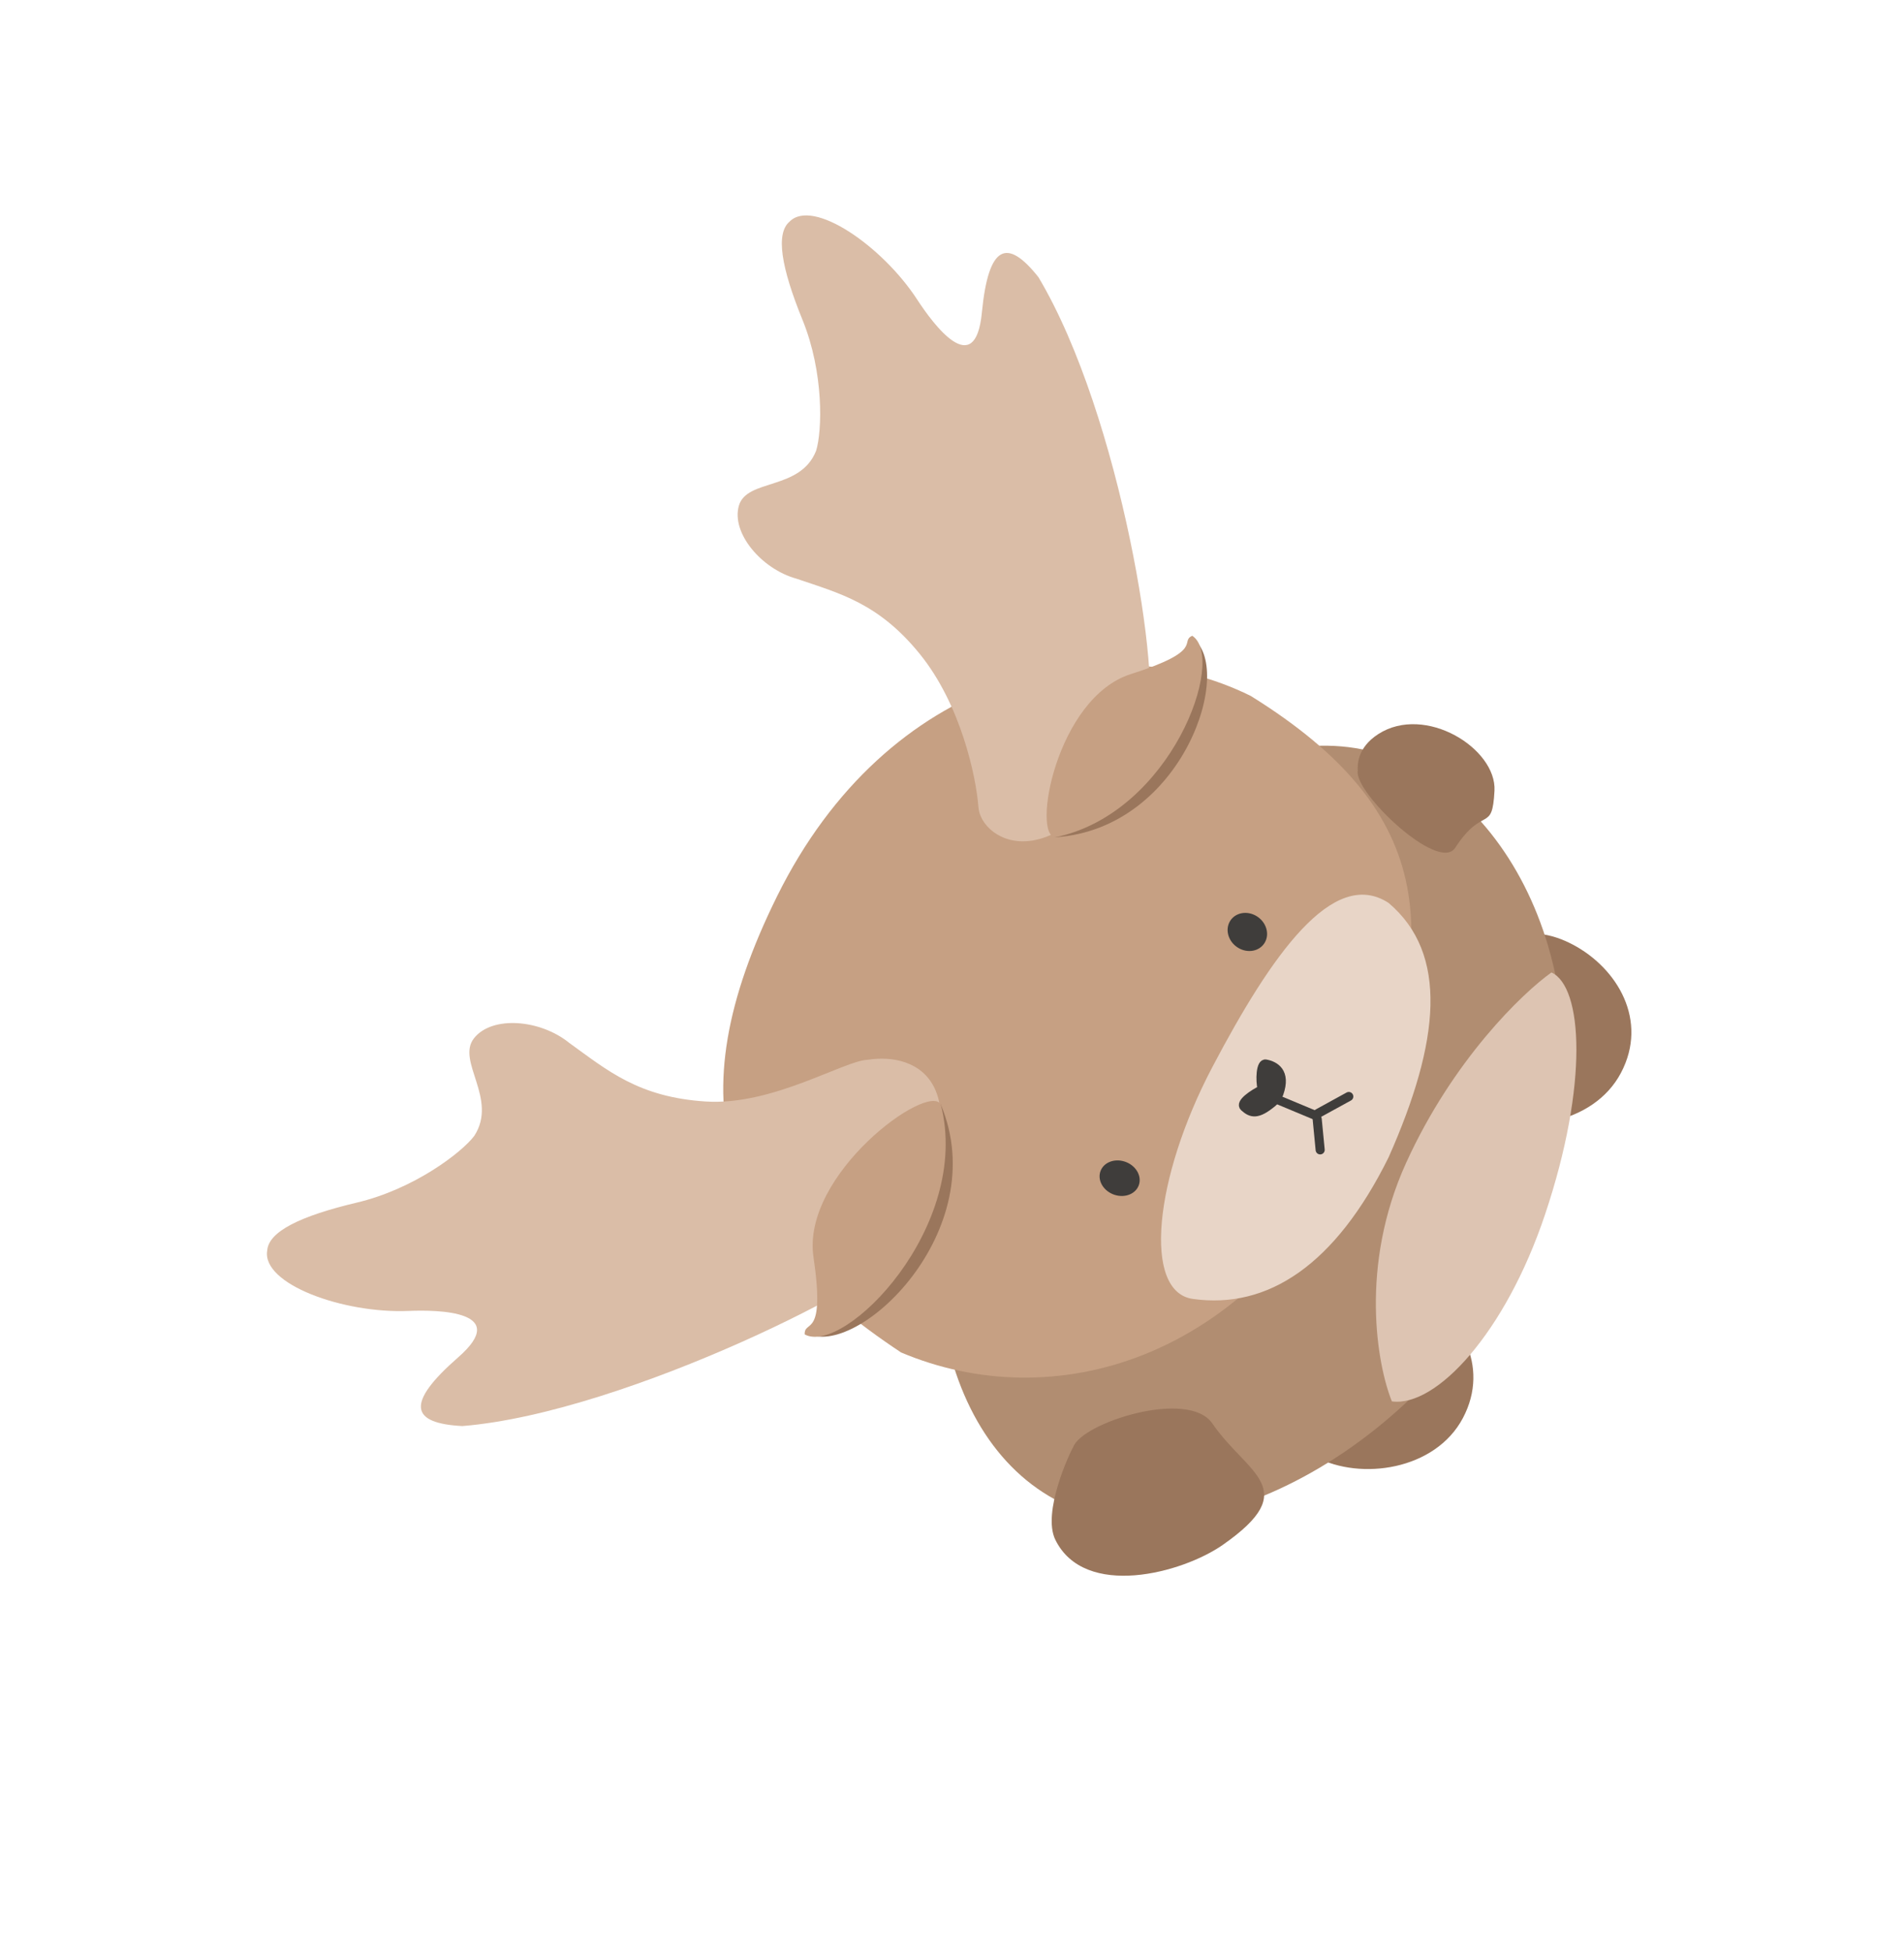 <svg width="284" height="291" viewBox="0 0 284 291" fill="none" xmlns="http://www.w3.org/2000/svg">
<g filter="url(#filter0_i_3553_4977)">
<path d="M213.75 193.2C220.414 196.725 225.046 204.531 220.923 212.326C216.8 220.121 205.659 221.675 198.995 218.15C192.331 214.625 192.667 207.356 196.79 199.561C200.913 191.766 207.086 189.675 213.75 193.2Z" fill="#9A765C"/>
<path d="M237.318 141.747C243.982 145.272 248.614 153.078 244.491 160.873C240.368 168.667 229.227 170.222 222.563 166.697C215.899 163.172 216.235 155.903 220.358 148.108C224.481 140.313 230.654 138.222 237.318 141.747Z" fill="#9A765C"/>
<path d="M211.731 114.494C231.977 123.587 243.8 154.983 230.047 185.608C216.294 216.233 182.173 234.489 161.926 225.397C141.68 216.304 136.416 184.107 150.17 153.482C163.923 122.858 191.485 105.402 211.731 114.494Z" fill="#B18D71"/>
<path d="M160.129 230.492C158.102 226.383 162.334 217.371 162.808 216.639C164.085 213.045 179.972 207.928 183.545 213.144C188.725 220.708 197.153 222.836 185.088 231.255C179.055 235.465 164.506 239.364 160.129 230.492Z" fill="#9A765C"/>
<path d="M205.234 115.821L205.235 115.831C204.64 119.01 217.294 131.093 219.763 127.318C223.987 120.864 225.29 125.246 225.629 118.806C225.961 112.499 215.281 105.86 208.296 110.356C205.075 112.429 205.199 115.065 205.234 115.821Z" fill="#9A765C"/>
<path d="M189.264 104.663C217.514 122.2 217.845 140.767 205.382 171.037C188.932 204.307 159.489 212.021 137.114 202.554C110.135 184.675 103.302 165.517 118.614 134.548C135.064 101.278 167.171 93.74 189.264 104.663Z" fill="#C6A083"/>
<path d="M121.507 87.183C116.296 85.746 111.75 80.365 112.925 76.299C114.1 72.232 122.109 74.072 124.444 68.104C125.356 65.181 125.621 56.474 122.417 48.607C119.213 40.74 118.392 35.717 120.484 33.949C123.947 30.408 134.338 37.613 139.502 45.544C141.932 49.277 148.177 57.703 149.166 47.523C150.155 37.343 152.938 36.344 157.608 42.235C169.99 63.003 176.235 103.463 173.691 108.565C161.186 133.638 148.86 126.47 148.643 121.121C148.293 116.704 146.051 105.975 139.891 98.392C133.731 90.81 127.985 89.394 121.507 87.183Z" fill="#DABDA7"/>
<path d="M87.63 156.408C83.315 152.895 76.106 152.294 73.413 155.708C70.72 159.121 77.043 164.741 73.455 170.263C71.56 172.773 64.449 178.195 55.966 180.204C47.483 182.213 42.799 184.523 42.573 187.333C41.686 192.353 53.911 196.768 63.62 196.365C68.188 196.175 78.955 196.383 71.047 203.29C63.139 210.198 63.968 213.129 71.677 213.53C96.416 211.518 136.389 190.819 136.668 187.42C150.128 161.96 139.285 157.806 132.181 158.911C128.619 159.013 117.987 165.779 107.975 165.138C97.963 164.497 93.347 160.523 87.63 156.408Z" fill="#DABDA7"/>
<path d="M209.838 135.534C218.762 143.102 217.553 156.105 209.827 173.479C201.89 189.493 191.839 196.158 180.625 194.572C173.169 193.517 174.795 176.616 183.558 159.979C192.322 143.341 201.548 130.116 209.838 135.534Z" fill="#E8D5C7"/>
<path d="M192.633 165.378C190.286 167.345 189.324 167.062 188.207 166.064C187.345 165.294 189.711 163.825 190.816 163.284C190.511 162.037 190.551 159.22 191.53 159.4C192.906 159.653 194.805 160.663 193.608 164.01C193.417 164.545 193.069 165.013 192.633 165.378Z" fill="#3F3D3B"/>
<path d="M191.199 163.108C191.082 163.158 190.953 163.216 190.816 163.284M190.816 163.284C189.711 163.825 187.345 165.294 188.207 166.064C189.324 167.062 190.286 167.345 192.633 165.378C193.069 165.013 193.417 164.545 193.608 164.01C194.805 160.663 192.906 159.653 191.53 159.4C190.551 159.22 190.511 162.037 190.816 163.284Z" stroke="#3F3D3B" stroke-width="1.05"/>
<line y1="-0.678" x2="6.572" y2="-0.678" transform="matrix(0.923 0.385 -0.442 0.897 192.748 165.369)" stroke="#3F3D3B" stroke-width="1.356"/>
<path d="M199.183 167.761L199.628 172.349" stroke="#3F3D3B" stroke-width="1.356" stroke-linecap="round"/>
<path d="M199.296 166.917L203.895 164.392" stroke="#3F3D3B" stroke-width="1.356" stroke-linecap="round"/>
<ellipse cx="3.043" cy="2.592" rx="3.043" ry="2.592" transform="matrix(0.95 0.312 -0.296 0.955 167.592 173.149)" fill="#3F3D3B"/>
<ellipse cx="3.045" cy="2.733" rx="3.045" ry="2.733" transform="matrix(0.849 0.529 -0.515 0.857 187.588 135.905)" fill="#3F3D3B"/>
<path d="M172.412 101.87C161.189 105.137 157.924 124.757 160.159 125.739C179.345 124.431 187.009 100.181 180.471 95.988C178.485 96.803 183.636 98.603 172.412 101.87Z" fill="#9A765C"/>
<path d="M171.395 101.408C160.257 104.938 156.548 125.631 160.158 125.74C177.421 122.119 185.712 99.079 180.552 95.7C178.588 96.561 182.533 97.877 171.395 101.408Z" fill="#C6A083"/>
<path d="M125.005 189.062C122.87 176.765 140.974 163.937 143.037 165.577C150.975 184.48 130.348 203.787 122.991 199.643C122.851 197.351 127.139 201.359 125.005 189.062Z" fill="#9A765C"/>
<path d="M124.05 188.324C122.221 175.978 141.187 162.195 143.038 165.577C147.728 183.796 128.616 203.1 122.739 199.864C122.656 197.569 125.879 200.67 124.05 188.324Z" fill="#C6A083"/>
<path d="M212.44 174.304C205.458 189.665 208.121 204.402 210.325 209.851C216.937 210.75 227.252 199.641 233.175 181.973C239.711 162.482 238.781 148.013 234.126 145.897C229.807 148.965 219.422 158.942 212.44 174.304Z" fill="#DDC4B2"/>
</g>
<defs>
<filter id="filter0_i_3553_4977" x="42.528" y="33.023" width="203.522" height="202.823" filterUnits="userSpaceOnUse" color-interpolation-filters="sRGB">
<feFlood flood-opacity="0" result="BackgroundImageFix"/>
<feBlend mode="normal" in="SourceGraphic" in2="BackgroundImageFix" result="shape"/>
<feColorMatrix in="SourceAlpha" type="matrix" values="0 0 0 0 0 0 0 0 0 0 0 0 0 0 0 0 0 0 127 0" result="hardAlpha"/>
<feOffset dx="-2.712" dy="-0.904"/>
<feComposite in2="hardAlpha" operator="arithmetic" k2="-1" k3="1"/>
<feColorMatrix type="matrix" values="0 0 0 0 1 0 0 0 0 0.914 0 0 0 0 0.604 0 0 0 1 0"/>
<feBlend mode="normal" in2="shape" result="effect1_innerShadow_3553_4977"/>
</filter>
</defs>
</svg>
